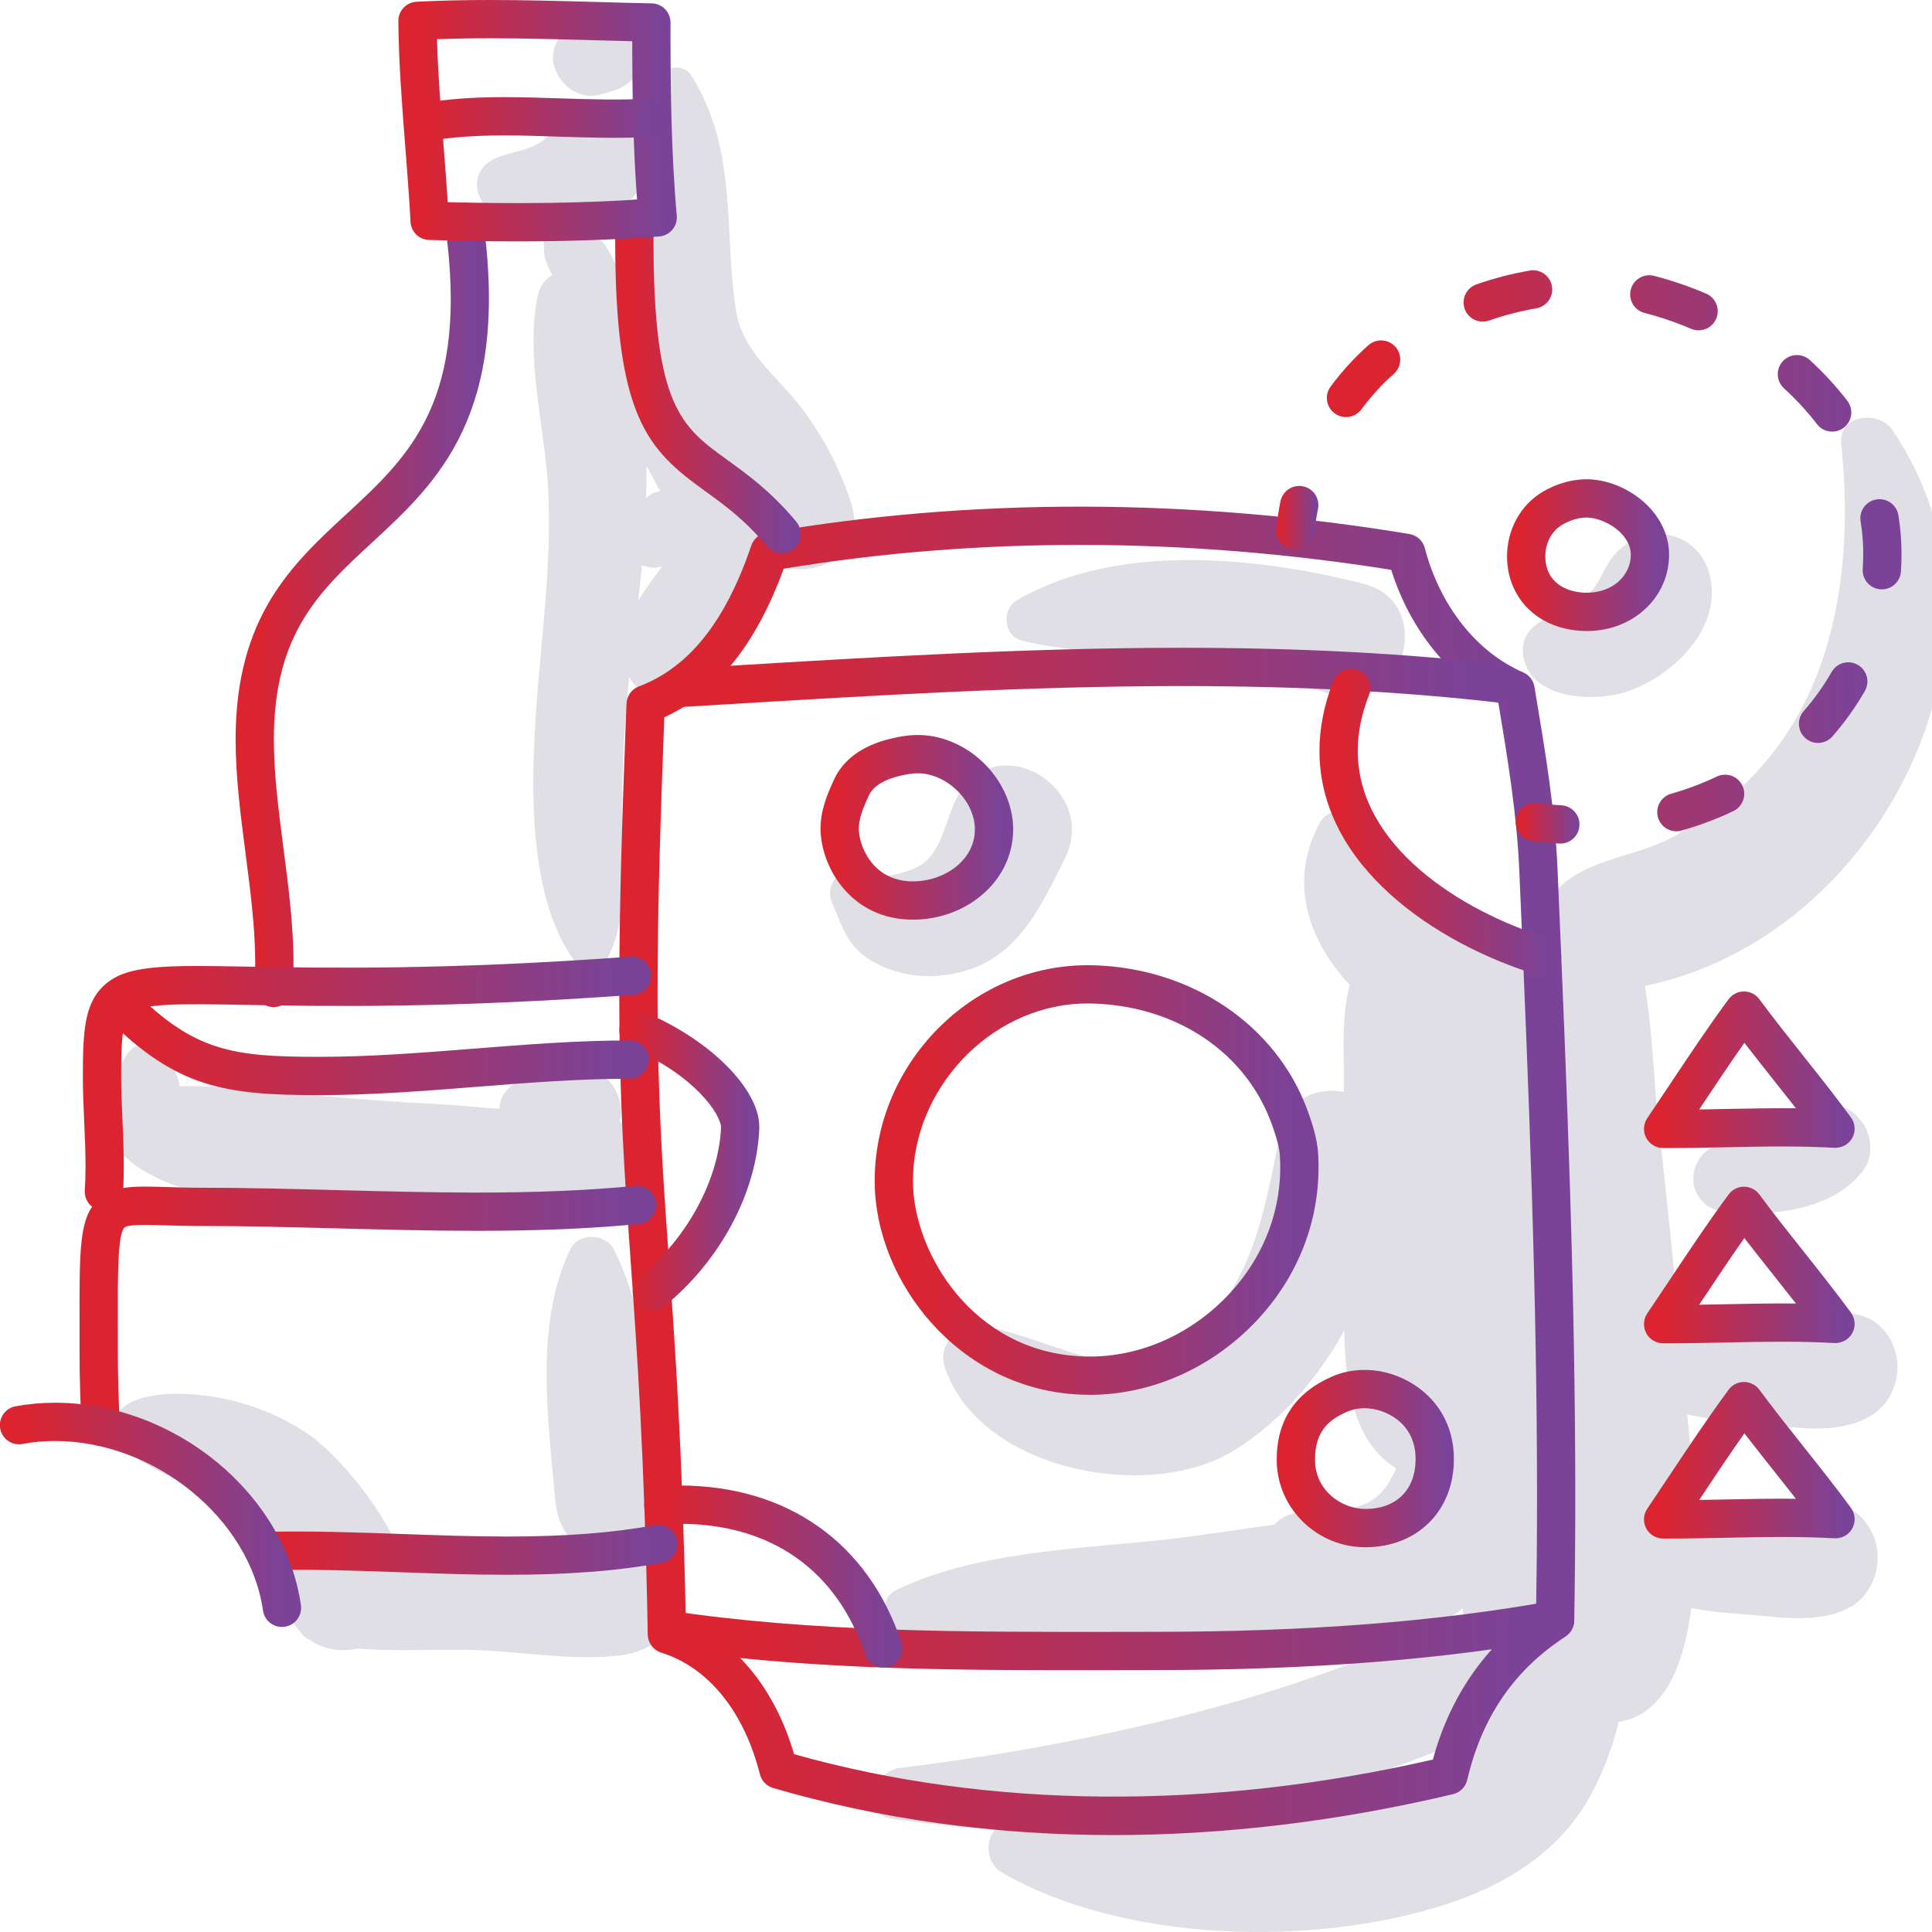 <svg width="55" height="55" viewBox="0 0 55 55" fill="none" xmlns="http://www.w3.org/2000/svg">
<g clip-path="url(#clip0_2682_166997)">
<path d="M19.187 45.153C18.924 43.525 16.282 44.07 15.229 44.126C14.052 44.188 12.734 44.249 11.481 44.49C11.025 43.006 9.54 41.344 8.767 40.821C7.703 40.1 6.431 39.708 5.147 39.677C4.589 39.664 3.08 39.772 3.309 40.706C3.562 41.739 5.315 42.124 6.114 42.687C6.608 43.034 7.074 43.453 7.42 43.953C7.811 44.519 7.85 45.098 8.09 45.715C8.203 46.006 8.358 46.251 8.543 46.446C8.607 46.548 8.7 46.631 8.821 46.685C9.206 46.95 9.679 47.041 10.182 46.93C11.211 47.017 12.264 46.953 13.288 46.967C14.731 46.986 16.259 47.303 17.689 47.12C18.764 46.982 19.364 46.242 19.187 45.153Z" fill="#E0DFE6"/>
<path d="M17.641 31.914C17.668 31.814 17.685 31.71 17.68 31.601C17.655 31.045 17.316 30.603 16.787 30.428C16.195 30.232 15.451 30.489 14.892 30.718C14.537 30.863 14.222 31.152 14.222 31.566C13.648 31.532 13.074 31.462 12.577 31.438C11.27 31.374 9.961 31.272 8.657 31.158C7.479 31.054 6.3 30.885 5.116 30.925C5.069 30.562 4.883 30.315 4.678 29.99C4.425 29.586 3.894 29.615 3.635 29.99C1.718 32.751 4.479 33.834 6.805 34.199C8.481 34.461 10.172 34.681 11.864 34.796C13.428 34.902 15.353 35.185 16.875 34.732C18.253 34.323 18.34 32.76 17.641 31.914Z" fill="#E0DFE6"/>
<path d="M18.81 42.288C18.444 40.097 18.508 37.559 17.467 35.559C17.231 35.107 16.467 35.083 16.239 35.559C15.21 37.699 15.604 40.408 15.805 42.695C15.848 43.19 16.054 43.799 16.562 44.016C16.671 44.062 16.779 44.108 16.887 44.154C17.364 44.357 17.744 44.313 18.147 43.992C18.237 43.92 18.326 43.848 18.416 43.777C18.86 43.422 18.894 42.792 18.81 42.288Z" fill="#E0DFE6"/>
<path d="M24.234 14.336C23.912 13.342 23.459 12.462 22.826 11.625C22.142 10.721 21.132 10.021 20.951 8.836C20.594 6.494 21.012 4.331 19.698 2.173C19.461 1.784 18.869 1.864 18.739 2.298C18.564 2.882 18.485 3.468 18.445 4.059C18.172 3.276 17.174 2.784 16.382 3.262C15.851 3.583 15.668 3.911 15.248 4.128C14.956 4.279 14.552 4.337 14.158 4.482C13.663 4.665 13.424 5.171 13.68 5.657C14.057 6.371 14.752 6.685 15.5 6.705C15.487 6.758 15.479 6.814 15.48 6.872C15.484 7.003 15.483 7.133 15.501 7.263C15.522 7.423 15.585 7.559 15.653 7.705C15.673 7.748 15.702 7.785 15.732 7.819C15.521 7.95 15.359 8.153 15.304 8.431C14.949 10.224 15.504 12.078 15.602 13.893C15.692 15.558 15.524 17.17 15.377 18.826C15.153 21.348 14.794 25.406 16.458 27.493C16.657 27.744 17.099 27.65 17.239 27.392C17.967 26.063 17.697 24.45 17.708 22.975C17.718 21.723 17.788 20.495 17.912 19.261C18.257 19.975 19.439 20.156 19.963 19.549C20.908 18.453 21.748 17.201 21.752 15.848C22.813 16.705 24.756 15.947 24.234 14.336ZM18.788 13.98C18.639 14.006 18.502 14.078 18.393 14.179C18.401 13.875 18.405 13.569 18.401 13.264C18.528 13.495 18.666 13.735 18.788 13.98ZM17.224 6.967C17.145 6.836 17.006 6.795 16.88 6.825C16.873 6.7 16.827 6.58 16.755 6.477C17.501 6.192 18.143 5.659 18.406 4.988C18.399 5.331 18.395 5.676 18.386 6.023C18.36 7.02 18.183 8.109 18.247 9.126C17.937 8.389 17.634 7.65 17.224 6.967ZM18.529 16.559C18.388 16.759 18.269 16.934 18.168 17.101C18.207 16.774 18.242 16.437 18.274 16.094C18.387 16.138 18.551 16.157 18.596 16.159C18.688 16.162 18.772 16.147 18.852 16.125C18.765 16.242 18.659 16.376 18.529 16.559Z" fill="#E0DFE6"/>
<path d="M18.281 1.217C18.11 0.688 17.513 0.248 16.936 0.454C16.806 0.5 16.676 0.547 16.546 0.593C16.014 0.783 15.599 1.341 15.789 1.927C15.965 2.472 16.543 2.864 17.123 2.684C17.254 2.644 17.386 2.603 17.518 2.562C18.063 2.393 18.467 1.791 18.281 1.217Z" fill="#E0DFE6"/>
<path d="M39.342 32.114C39.056 30.688 36.779 30.707 36.479 32.114C36.005 34.332 35.77 36.361 34.013 38.017C32.212 39.714 30.099 38.139 28.061 37.764C27.402 37.643 26.654 38.188 26.899 38.926C27.87 41.853 32.666 42.778 35.086 41.317C37.995 39.56 40.014 35.463 39.342 32.114Z" fill="#E0DFE6"/>
<path d="M41.774 36.902C41.129 36.258 40.161 36.777 40.09 37.599C39.969 38.996 40.306 40.672 39.667 41.969C38.954 43.414 37.877 42.725 36.705 43.124C36.337 43.249 36.091 43.553 36.079 43.947C36.042 45.132 37.288 45.799 38.324 45.945C39.679 46.136 40.975 45.651 41.942 44.688C44.076 42.566 43.824 38.949 41.774 36.902Z" fill="#E0DFE6"/>
<path d="M27.26 22.672C26.93 23.272 26.841 24.171 26.267 24.589C25.914 24.846 24.934 25.095 24.53 24.876C23.953 24.563 23.454 25.173 23.691 25.715C24.014 26.453 24.142 27.008 24.932 27.421C25.622 27.782 26.384 27.867 27.145 27.72C28.921 27.378 29.577 25.909 30.308 24.453C31.32 22.437 28.362 20.665 27.26 22.672Z" fill="#E0DFE6"/>
<path d="M52.221 37.459C52.005 37.522 51.806 37.666 51.608 37.725C51.147 37.86 50.53 37.815 50.049 37.869C49.311 37.951 48.564 38.004 47.838 38.158C47.662 36.176 47.467 34.195 47.235 32.22C47.092 31.006 47.06 29.486 46.827 28.067C53.57 26.68 57.868 18.112 53.873 12.242C53.481 11.666 52.327 11.798 52.415 12.637C52.727 15.605 52.403 18.905 50.535 21.347C49.741 22.386 48.723 23.246 47.567 23.855C46.707 24.308 45.671 24.409 44.857 24.907C44.847 24.912 44.837 24.918 44.827 24.924C44.689 25.011 44.556 25.106 44.434 25.22C43.955 25.667 43.91 26.314 44.104 26.886C44.077 27.107 44.059 27.331 44.05 27.556C43.775 26.924 43.16 26.516 42.413 26.463C40.623 26.337 39.667 24.731 38.709 23.423C38.432 23.046 37.831 22.953 37.573 23.423C36.661 25.09 37.244 26.781 38.424 28.039C38.194 28.893 38.26 29.868 38.255 30.727C38.245 32.244 38.272 33.76 38.301 35.276C38.342 37.426 37.743 41.193 40.259 42.034C40.544 42.13 40.814 42.122 41.056 42.044C41.109 42.471 41.175 42.893 41.234 43.317C41.209 43.311 41.187 43.302 41.161 43.297C38.559 42.852 35.567 43.582 32.947 43.853C30.523 44.104 27.733 44.194 25.516 45.262C24.961 45.529 25.153 46.353 25.68 46.513C28.064 47.235 30.863 46.854 33.32 46.724C35.808 46.592 38.796 46.875 41.161 46.074C41.34 46.013 41.497 45.913 41.633 45.79C41.667 45.973 41.697 46.158 41.73 46.342C40.972 46.222 40.333 46.609 39.517 46.941C38.115 47.511 36.679 48.011 35.225 48.427C32.101 49.321 28.826 49.935 25.602 50.332C24.867 50.423 24.501 51.654 25.405 51.781C26.393 51.92 27.369 52.017 28.342 52.068C28.027 52.404 28.086 53.054 28.511 53.3C31.983 55.316 37.424 55.434 41.194 54.203C42.779 53.685 44.252 52.805 45.14 51.353C45.532 50.711 45.874 49.881 46.081 49.019C47.372 48.81 47.936 47.435 48.147 45.778C48.669 45.884 49.209 45.922 49.743 45.964C50.695 46.038 51.778 46.23 52.649 45.763C53.366 45.379 53.641 44.424 53.324 43.703C52.97 42.897 52.215 42.616 51.377 42.748C50.397 42.901 49.269 42.965 48.246 43.225C48.214 42.088 48.107 41.017 48.032 40.265C49.074 40.494 50.184 40.563 51.218 40.648C52.334 40.74 53.732 40.549 53.988 39.225C54.188 38.188 53.339 37.136 52.221 37.459ZM38.937 51.031C37.916 51.233 36.884 51.334 35.847 51.394C36.477 51.253 37.103 51.097 37.724 50.925C38.397 50.738 39.062 50.531 39.721 50.299C40.159 50.143 40.594 49.978 41.026 49.806C41.352 49.711 41.55 49.642 41.632 49.594C41.735 49.599 41.834 49.592 41.928 49.578C41.221 50.491 40.053 50.81 38.937 51.031Z" fill="#E0DFE6"/>
<path d="M53.073 32.04C53.021 31.954 52.948 31.867 52.882 31.792C52.586 31.456 52.103 31.388 51.691 31.477C51.125 31.598 50.75 31.983 50.254 32.243C49.834 32.462 49.365 32.56 48.899 32.625C48.433 32.69 48.149 33.26 48.212 33.678C48.287 34.177 48.666 34.464 49.154 34.51C50.496 34.636 52.24 34.439 53.073 33.275C53.318 32.933 53.283 32.386 53.073 32.04Z" fill="#E0DFE6"/>
<path d="M48.726 16.696C48.603 15.11 46.773 14.687 45.861 15.919C45.734 16.091 45.653 16.285 45.548 16.471C45.528 16.507 45.377 16.731 45.39 16.733C45.299 16.834 45.194 16.932 45.095 17.019C44.947 17.146 45.038 17.09 44.818 17.209C44.229 17.529 43.182 17.769 43.373 18.72C43.62 19.953 45.455 19.994 46.369 19.67C47.559 19.249 48.833 18.068 48.726 16.696Z" fill="#E0DFE6"/>
<path d="M38.837 16.625C35.802 15.847 31.771 15.431 28.953 17.088C28.497 17.356 28.569 18.111 29.104 18.241C30.536 18.588 32.038 18.558 33.496 18.757C35.028 18.965 36.488 19.334 37.967 19.779C39.986 20.385 40.878 17.148 38.837 16.625Z" fill="#E0DFE6"/>
<path d="M31.695 52.241C28.306 52.241 25.047 51.79 22.008 50.9C21.822 50.846 21.68 50.697 21.633 50.51C21.183 48.724 20.16 47.462 18.825 47.047C18.6 46.977 18.446 46.772 18.441 46.537C18.346 41.414 18.134 38.444 17.948 35.823C17.777 33.412 17.629 31.331 17.629 28.236C17.629 25.559 17.729 22.86 17.826 20.25L17.835 20.031C17.843 19.811 17.982 19.618 18.187 19.541C19.608 19.007 20.654 17.695 21.387 15.532C21.451 15.342 21.613 15.203 21.81 15.169C27.646 14.163 33.912 14.175 40.123 15.202C40.336 15.238 40.508 15.395 40.562 15.603C40.989 17.244 42.036 18.567 43.362 19.142C43.532 19.215 43.652 19.37 43.683 19.552L43.712 19.729C43.984 21.352 44.266 23.03 44.339 24.732C44.616 31.095 44.845 36.832 44.845 42.611C44.845 43.816 44.835 45.003 44.815 46.142C44.811 46.323 44.719 46.49 44.567 46.589C43.104 47.542 42.188 48.877 41.769 50.671C41.722 50.872 41.565 51.029 41.364 51.076C38.111 51.849 34.858 52.241 31.695 52.241ZM22.606 49.938C28.137 51.497 34.458 51.546 40.791 50.091C41.282 48.296 42.269 46.868 43.73 45.84C43.747 44.794 43.756 43.71 43.756 42.611C43.756 36.854 43.527 31.129 43.251 24.779C43.182 23.18 42.916 21.571 42.656 20.013C41.25 19.301 40.137 17.918 39.606 16.222C33.736 15.287 27.832 15.276 22.31 16.19C21.527 18.341 20.411 19.73 18.911 20.419C18.816 22.979 18.719 25.623 18.719 28.236C18.719 31.292 18.865 33.356 19.035 35.746C19.218 38.315 19.424 41.219 19.524 46.142C20.965 46.739 22.067 48.093 22.606 49.938Z" fill="url(#paint0_linear_2682_166997)"/>
<path d="M19.347 20.13C19.061 20.13 18.821 19.907 18.804 19.617C18.786 19.317 19.015 19.059 19.315 19.041L20.568 18.966C24.848 18.708 29.274 18.441 33.638 18.441C37.014 18.441 40.026 18.6 42.846 18.926C43.145 18.961 43.359 19.231 43.325 19.529C43.29 19.828 43.02 20.043 42.721 20.009C39.943 19.687 36.972 19.531 33.638 19.531C29.307 19.531 24.897 19.797 20.633 20.053L19.38 20.129C19.369 20.129 19.358 20.13 19.347 20.13Z" fill="url(#paint1_linear_2682_166997)"/>
<path d="M30.323 47.547C26.545 47.547 22.674 47.495 18.902 46.931C18.604 46.887 18.399 46.609 18.444 46.312C18.488 46.014 18.765 45.808 19.063 45.853C23.173 46.468 27.445 46.459 31.574 46.456L32.858 46.454C37.201 46.454 40.902 46.168 44.173 45.577C44.468 45.527 44.752 45.721 44.806 46.017C44.859 46.313 44.662 46.597 44.366 46.65C41.031 47.252 37.266 47.544 32.858 47.544L31.576 47.546C31.16 47.546 30.741 47.547 30.323 47.547Z" fill="url(#paint2_linear_2682_166997)"/>
<path d="M31.018 39.708C30.946 39.708 30.874 39.706 30.802 39.704C27.292 39.578 24.916 36.474 24.901 33.653C24.882 30.393 27.486 27.625 30.706 27.483C30.857 27.476 31.009 27.475 31.162 27.48C33.944 27.572 36.319 29.182 37.212 31.581C37.332 31.907 37.496 32.389 37.523 32.82C37.639 34.621 36.99 36.347 35.696 37.678C34.434 38.975 32.741 39.708 31.018 39.708ZM30.966 28.567C30.896 28.567 30.826 28.568 30.755 28.571C28.157 28.686 25.975 31.01 25.99 33.647C26.001 35.657 27.693 38.502 30.84 38.615C32.328 38.671 33.814 38.05 34.913 36.919C35.99 35.811 36.531 34.38 36.435 32.89C36.415 32.568 36.245 32.111 36.19 31.961C35.441 29.947 33.5 28.648 31.125 28.569C31.072 28.567 31.019 28.567 30.966 28.567Z" fill="url(#paint3_linear_2682_166997)"/>
<path d="M43.9 27.768C43.846 27.768 43.792 27.761 43.738 27.744C40.889 26.863 37.562 24.666 37.562 21.374C37.562 20.723 37.696 20.054 37.958 19.386C38.068 19.105 38.384 18.968 38.665 19.077C38.945 19.187 39.083 19.504 38.973 19.784C38.76 20.325 38.652 20.86 38.652 21.374C38.652 24.072 41.565 25.931 44.06 26.703C44.348 26.792 44.509 27.097 44.42 27.384C44.348 27.618 44.132 27.768 43.9 27.768Z" fill="url(#paint4_linear_2682_166997)"/>
<path d="M18.558 37.317C18.399 37.317 18.242 37.248 18.134 37.115C17.944 36.881 17.98 36.538 18.214 36.348C19.553 35.264 20.461 33.596 20.526 32.097C20.526 31.739 19.789 30.609 17.963 29.834C17.686 29.716 17.557 29.397 17.674 29.12C17.792 28.843 18.113 28.714 18.389 28.831C20.229 29.612 21.616 31.009 21.616 32.08L21.615 32.142C21.535 33.969 20.495 35.904 18.9 37.196C18.799 37.277 18.678 37.317 18.558 37.317Z" fill="url(#paint5_linear_2682_166997)"/>
<path d="M38.869 44.047C37.495 44.047 36.364 42.947 36.346 41.594C36.331 40.46 36.86 39.651 37.919 39.188C38.193 39.069 38.487 39.005 38.794 39C39.472 38.979 40.18 39.266 40.666 39.747C41.144 40.218 41.394 40.846 41.389 41.56C41.378 43.023 40.342 44.046 38.869 44.047ZM38.84 40.089C38.831 40.089 38.823 40.089 38.815 40.089C38.652 40.092 38.497 40.125 38.355 40.187C37.871 40.398 37.424 40.713 37.436 41.579C37.447 42.43 38.188 42.957 38.869 42.957C39.745 42.956 40.293 42.418 40.299 41.552C40.302 41.133 40.168 40.786 39.901 40.522C39.629 40.254 39.224 40.089 38.84 40.089Z" fill="url(#paint6_linear_2682_166997)"/>
<path d="M25.144 47.472C24.915 47.472 24.703 47.328 24.627 47.1C23.827 44.7 21.95 43.379 19.34 43.379C19.201 43.379 19.062 43.384 18.925 43.394C18.622 43.422 18.363 43.193 18.34 42.893C18.316 42.593 18.541 42.331 18.841 42.308C19.006 42.295 19.173 42.289 19.34 42.289C22.411 42.289 24.715 43.917 25.661 46.755C25.756 47.04 25.602 47.349 25.316 47.444C25.259 47.463 25.201 47.472 25.144 47.472Z" fill="url(#paint7_linear_2682_166997)"/>
<path d="M25.995 26.181C25.94 26.181 25.885 26.179 25.831 26.177C24.157 26.088 23.378 24.635 23.36 23.631C23.35 23.093 23.536 22.643 23.743 22.192C24.003 21.628 24.545 21.23 25.311 21.04C25.651 20.955 25.918 20.918 26.188 20.925C26.872 20.939 27.561 21.256 28.077 21.794C28.579 22.318 28.858 23 28.842 23.664C28.828 24.318 28.545 24.933 28.047 25.395C27.503 25.899 26.763 26.181 25.995 26.181ZM24.733 22.648C24.575 22.992 24.444 23.303 24.449 23.611C24.457 24.069 24.82 25.032 25.887 25.088C26.409 25.115 26.943 24.932 27.305 24.597C27.503 24.412 27.742 24.097 27.752 23.639C27.761 23.262 27.593 22.864 27.29 22.548C26.977 22.222 26.557 22.023 26.166 22.015C26 22.009 25.817 22.037 25.573 22.098C25.271 22.173 24.88 22.329 24.733 22.648Z" fill="url(#paint8_linear_2682_166997)"/>
<path d="M7.791 28.669C7.779 28.669 7.767 28.669 7.755 28.668C7.455 28.649 7.227 28.39 7.246 28.089C7.26 27.875 7.266 27.658 7.266 27.441C7.266 26.418 7.126 25.337 6.99 24.292C6.851 23.224 6.707 22.12 6.707 21.049C6.707 17.549 8.313 16.066 9.865 14.632C11.67 12.965 13.375 11.391 12.67 6.387C12.628 6.089 12.835 5.814 13.133 5.772C13.432 5.731 13.707 5.937 13.749 6.235C14.534 11.804 12.447 13.732 10.605 15.433C9.098 16.824 7.797 18.026 7.797 21.049C7.797 22.05 7.93 23.071 8.07 24.151C8.211 25.231 8.356 26.347 8.356 27.441C8.356 27.681 8.349 27.921 8.334 28.159C8.316 28.448 8.076 28.669 7.791 28.669Z" fill="url(#paint9_linear_2682_166997)"/>
<path d="M22.25 15.747C22.094 15.747 21.939 15.68 21.831 15.55C21.203 14.796 20.626 14.38 20.069 13.978C18.437 12.8 17.514 11.888 17.514 6.857L17.516 6.232C17.517 5.932 17.761 5.689 18.061 5.689C18.364 5.69 18.607 5.935 18.605 6.236L18.604 6.857C18.604 11.576 19.395 12.147 20.707 13.094C21.29 13.515 21.952 13.992 22.669 14.853C22.861 15.084 22.83 15.428 22.599 15.62C22.497 15.705 22.373 15.747 22.25 15.747Z" fill="url(#paint10_linear_2682_166997)"/>
<path d="M14.709 6.872C13.926 6.872 13.11 6.858 12.214 6.831C11.931 6.823 11.702 6.598 11.687 6.315C11.649 5.605 11.592 4.882 11.538 4.183C11.446 3.016 11.351 1.81 11.34 0.6C11.337 0.308 11.565 0.066 11.856 0.05C12.495 0.017 13.178 0 13.943 0C14.942 0 15.958 0.028 16.94 0.055C17.479 0.07 18.018 0.086 18.554 0.096C18.85 0.102 19.088 0.344 19.088 0.641L19.088 0.822C19.088 2.434 19.102 4.307 19.267 6.14C19.28 6.285 19.234 6.43 19.14 6.541C19.045 6.652 18.91 6.721 18.764 6.732C17.483 6.826 16.157 6.872 14.709 6.872ZM12.746 5.756C14.787 5.807 16.494 5.783 18.136 5.682C18.019 4.121 18 2.562 17.998 1.174C17.636 1.165 17.273 1.155 16.91 1.145C15.935 1.118 14.927 1.09 13.944 1.09C13.404 1.09 12.908 1.099 12.44 1.116C12.469 2.116 12.548 3.121 12.624 4.098C12.667 4.641 12.71 5.198 12.746 5.756Z" fill="url(#paint11_linear_2682_166997)"/>
<path d="M12.138 4.021C11.879 4.021 11.649 3.835 11.602 3.57C11.55 3.274 11.748 2.991 12.044 2.939C12.718 2.82 13.454 2.765 14.361 2.765C14.889 2.765 15.422 2.783 15.937 2.8C16.783 2.83 17.689 2.851 18.39 2.811C18.689 2.792 18.948 3.022 18.966 3.322C18.983 3.623 18.754 3.881 18.454 3.899C17.712 3.943 16.769 3.92 15.9 3.89C15.394 3.873 14.871 3.855 14.362 3.855C13.519 3.855 12.843 3.905 12.234 4.012C12.201 4.018 12.169 4.021 12.138 4.021Z" fill="url(#paint12_linear_2682_166997)"/>
<path d="M2.87 41.163C2.584 41.163 2.343 40.939 2.327 40.65C2.286 39.947 2.265 39.214 2.265 38.469L2.265 37.743C2.26 35.51 2.258 34.674 2.783 34.165C3.214 33.745 3.811 33.765 4.714 33.792C4.995 33.801 5.318 33.812 5.689 33.812C7.013 33.812 8.352 33.847 9.646 33.881C10.931 33.914 12.26 33.95 13.565 33.95C15.291 33.95 16.727 33.889 18.083 33.76C18.383 33.73 18.649 33.951 18.677 34.251C18.706 34.55 18.486 34.817 18.187 34.845C16.796 34.978 15.327 35.039 13.565 35.039C12.245 35.039 10.909 35.004 9.617 34.97C8.33 34.936 6.999 34.901 5.689 34.901C5.305 34.901 4.97 34.891 4.68 34.882C4.17 34.866 3.642 34.849 3.542 34.947C3.349 35.134 3.351 36.284 3.354 37.741L3.355 38.469C3.355 39.193 3.375 39.906 3.415 40.586C3.432 40.887 3.202 41.144 2.902 41.162C2.891 41.163 2.881 41.163 2.87 41.163Z" fill="url(#paint13_linear_2682_166997)"/>
<path d="M14.445 44.831C13.431 44.831 12.404 44.795 11.411 44.759C10.132 44.714 8.813 44.666 7.537 44.7C7.243 44.696 6.987 44.469 6.979 44.169C6.971 43.868 7.209 43.617 7.509 43.61C8.815 43.577 10.155 43.624 11.45 43.67C12.434 43.705 13.451 43.742 14.444 43.742C16.096 43.742 17.43 43.639 18.64 43.419C18.936 43.365 19.22 43.562 19.273 43.858C19.327 44.154 19.131 44.437 18.835 44.491C17.559 44.724 16.164 44.831 14.445 44.831Z" fill="url(#paint14_linear_2682_166997)"/>
<path d="M2.959 34.469C2.947 34.469 2.936 34.469 2.924 34.468C2.624 34.449 2.395 34.191 2.414 33.89C2.429 33.655 2.435 33.422 2.435 33.191C2.435 32.772 2.416 32.346 2.397 31.934C2.379 31.515 2.359 31.082 2.359 30.65C2.359 29.4 2.398 28.604 2.928 28.084C3.567 27.456 4.659 27.476 7.054 27.518C9.3 27.558 12.696 27.619 17.951 27.234C18.252 27.213 18.513 27.438 18.535 27.738C18.557 28.038 18.331 28.299 18.031 28.321C12.726 28.71 9.3 28.648 7.034 28.608C5.145 28.573 4.005 28.554 3.691 28.861C3.467 29.081 3.449 29.771 3.449 30.65C3.449 31.058 3.467 31.46 3.486 31.885C3.505 32.309 3.524 32.748 3.524 33.191C3.524 33.445 3.518 33.701 3.502 33.958C3.484 34.247 3.244 34.469 2.959 34.469Z" fill="url(#paint15_linear_2682_166997)"/>
<path d="M9.083 31.176C6.41 31.176 5.032 30.97 3.056 28.993C2.843 28.78 2.843 28.435 3.056 28.223C3.269 28.01 3.614 28.01 3.827 28.223C5.53 29.925 6.621 30.086 9.083 30.086C10.535 30.086 12.032 29.968 13.48 29.854C14.938 29.738 16.446 29.619 17.921 29.619C18.222 29.619 18.465 29.863 18.465 30.164C18.465 30.465 18.222 30.709 17.921 30.709C16.489 30.709 15.003 30.826 13.566 30.94C12.097 31.056 10.578 31.176 9.083 31.176Z" fill="url(#paint16_linear_2682_166997)"/>
<path d="M8.026 46.316C7.759 46.316 7.526 46.12 7.487 45.848C7.113 43.232 4.402 41.022 1.565 41.022C1.251 41.022 0.94 41.05 0.64 41.106C0.345 41.163 0.06 40.965 0.005 40.669C-0.049 40.373 0.146 40.089 0.442 40.034C0.807 39.967 1.185 39.933 1.565 39.933C4.972 39.933 8.113 42.517 8.566 45.694C8.609 45.992 8.402 46.268 8.104 46.311C8.078 46.314 8.052 46.316 8.026 46.316Z" fill="url(#paint17_linear_2682_166997)"/>
<path d="M45.171 17.964C45.143 17.964 45.116 17.964 45.088 17.962C43.821 17.925 42.923 17.067 42.903 15.875C42.89 15.091 43.282 14.371 43.927 13.995C44.298 13.779 44.702 13.658 45.097 13.645C45.715 13.623 46.39 13.898 46.871 14.36C47.284 14.757 47.513 15.262 47.515 15.783C47.518 16.355 47.291 16.893 46.875 17.299C46.434 17.729 45.832 17.964 45.171 17.964ZM44.476 14.937C44.171 15.115 43.986 15.467 43.992 15.856C44.005 16.582 44.583 16.857 45.12 16.873C45.516 16.884 45.868 16.759 46.114 16.519C46.316 16.322 46.427 16.062 46.425 15.789C46.424 15.502 46.256 15.281 46.115 15.146C45.848 14.889 45.45 14.725 45.133 14.734C44.919 14.742 44.691 14.812 44.476 14.937Z" fill="url(#paint18_linear_2682_166997)"/>
<path d="M44.42 24.015C44.409 24.015 44.399 24.015 44.388 24.014C44.133 23.999 43.877 23.976 43.627 23.945C43.329 23.907 43.117 23.635 43.155 23.336C43.192 23.038 43.465 22.827 43.763 22.863C43.989 22.892 44.219 22.913 44.45 22.925C44.75 22.943 44.98 23.2 44.963 23.501C44.947 23.791 44.706 24.015 44.42 24.015Z" fill="url(#paint19_linear_2682_166997)"/>
<path d="M47.723 23.665C47.485 23.665 47.267 23.509 47.199 23.27C47.117 22.98 47.285 22.679 47.574 22.596C48.024 22.468 48.462 22.303 48.876 22.107C49.148 21.978 49.473 22.093 49.602 22.365C49.731 22.637 49.615 22.962 49.343 23.091C48.875 23.314 48.38 23.5 47.872 23.644C47.822 23.658 47.772 23.665 47.723 23.665ZM51.756 21.15C51.629 21.15 51.502 21.106 51.399 21.016C51.172 20.818 51.148 20.474 51.345 20.247C51.648 19.9 51.917 19.523 52.144 19.128C52.293 18.867 52.627 18.776 52.887 18.927C53.148 19.076 53.239 19.41 53.089 19.671C52.827 20.127 52.517 20.562 52.167 20.963C52.06 21.086 51.908 21.15 51.756 21.15ZM53.572 16.778C53.56 16.778 53.548 16.778 53.536 16.777C53.236 16.757 53.008 16.498 53.028 16.198C53.037 16.053 53.042 15.908 53.042 15.762C53.042 15.76 53.042 15.724 53.042 15.723C53.04 15.429 53.015 15.134 52.968 14.844C52.918 14.547 53.12 14.267 53.416 14.218C53.712 14.168 53.993 14.369 54.043 14.666C54.1 15.013 54.13 15.367 54.132 15.718L54.132 15.761C54.132 15.931 54.127 16.1 54.116 16.268C54.097 16.556 53.857 16.778 53.572 16.778ZM52.158 12.287C51.994 12.287 51.833 12.214 51.725 12.074C51.451 11.717 51.135 11.374 50.786 11.054C50.564 10.851 50.549 10.506 50.752 10.284C50.956 10.063 51.3 10.047 51.522 10.25C51.918 10.613 52.277 11.003 52.59 11.41C52.773 11.649 52.728 11.991 52.489 12.174C52.39 12.25 52.273 12.287 52.158 12.287ZM38.318 11.873C38.205 11.873 38.092 11.838 37.995 11.767C37.753 11.588 37.701 11.246 37.88 11.005C38.198 10.574 38.56 10.178 38.956 9.827C39.182 9.628 39.526 9.649 39.725 9.875C39.925 10.1 39.904 10.444 39.678 10.644C39.34 10.943 39.029 11.282 38.757 11.652C38.65 11.796 38.485 11.873 38.318 11.873ZM48.355 9.404C48.284 9.404 48.211 9.39 48.141 9.36C47.706 9.174 47.261 9.023 46.818 8.909C46.526 8.835 46.35 8.538 46.425 8.246C46.499 7.954 46.796 7.778 47.087 7.853C47.585 7.981 48.084 8.151 48.57 8.359C48.846 8.477 48.975 8.797 48.857 9.074C48.768 9.281 48.567 9.404 48.355 9.404ZM42.21 9.156C41.984 9.156 41.773 9.015 41.695 8.79C41.596 8.505 41.747 8.195 42.031 8.096C42.533 7.922 43.045 7.789 43.552 7.702C43.847 7.651 44.13 7.851 44.181 8.147C44.232 8.444 44.033 8.726 43.736 8.777C43.288 8.854 42.835 8.971 42.389 9.126C42.329 9.146 42.269 9.156 42.21 9.156Z" fill="url(#paint20_linear_2682_166997)"/>
<path d="M36.878 15.642C36.858 15.642 36.839 15.641 36.819 15.639C36.52 15.607 36.303 15.338 36.335 15.039C36.363 14.782 36.402 14.524 36.452 14.272C36.511 13.978 36.798 13.785 37.093 13.844C37.388 13.903 37.58 14.19 37.521 14.485C37.477 14.705 37.443 14.931 37.419 15.155C37.388 15.435 37.152 15.642 36.878 15.642Z" fill="url(#paint21_linear_2682_166997)"/>
<path d="M47.494 32.682L47.346 32.682C47.144 32.682 46.959 32.571 46.864 32.393C46.77 32.215 46.781 31.999 46.895 31.832C47.108 31.515 47.321 31.197 47.533 30.878C48.07 30.072 48.625 29.238 49.209 28.446C49.312 28.307 49.474 28.225 49.647 28.225C49.82 28.225 49.983 28.307 50.086 28.446C50.491 28.994 50.93 29.546 51.354 30.08C51.8 30.642 52.261 31.223 52.692 31.809C52.818 31.979 52.833 32.206 52.733 32.391C52.632 32.577 52.433 32.684 52.222 32.676C51.775 32.65 51.289 32.638 50.736 32.638C50.2 32.638 49.663 32.649 49.126 32.66C48.582 32.671 48.038 32.682 47.494 32.682ZM49.659 29.687C49.242 30.278 48.836 30.888 48.44 31.482C48.417 31.517 48.395 31.551 48.372 31.585C48.616 31.581 48.86 31.576 49.104 31.57C49.782 31.557 50.483 31.544 51.126 31.55C50.917 31.284 50.707 31.018 50.5 30.757C50.222 30.407 49.938 30.049 49.659 29.687Z" fill="url(#paint22_linear_2682_166997)"/>
<path d="M47.494 38.241L47.342 38.24C47.141 38.239 46.957 38.127 46.863 37.949C46.77 37.771 46.782 37.556 46.894 37.39C47.108 37.074 47.321 36.755 47.533 36.437C48.07 35.63 48.625 34.796 49.209 34.005C49.312 33.865 49.474 33.783 49.647 33.783C49.82 33.783 49.983 33.865 50.086 34.004C50.491 34.552 50.93 35.104 51.354 35.638C51.8 36.2 52.261 36.781 52.692 37.367C52.817 37.537 52.833 37.764 52.732 37.949C52.632 38.135 52.433 38.241 52.222 38.234C51.775 38.208 51.288 38.196 50.736 38.196C50.2 38.196 49.663 38.207 49.126 38.218C48.582 38.229 48.038 38.241 47.494 38.241ZM49.658 35.245C49.242 35.836 48.836 36.446 48.44 37.041C48.417 37.075 48.395 37.109 48.372 37.143C48.616 37.139 48.86 37.134 49.104 37.129C49.781 37.115 50.483 37.101 51.126 37.108C50.917 36.842 50.707 36.577 50.5 36.315C50.222 35.965 49.938 35.607 49.658 35.245Z" fill="url(#paint23_linear_2682_166997)"/>
<path d="M47.494 43.799L47.346 43.799C47.144 43.799 46.959 43.688 46.864 43.51C46.77 43.331 46.781 43.116 46.895 42.949C47.108 42.632 47.321 42.314 47.533 41.995C48.07 41.189 48.625 40.355 49.209 39.563C49.312 39.424 49.474 39.342 49.647 39.342C49.82 39.342 49.983 39.424 50.086 39.562C50.491 40.111 50.93 40.663 51.354 41.196C51.8 41.758 52.261 42.339 52.692 42.925C52.818 43.095 52.833 43.322 52.733 43.508C52.632 43.694 52.433 43.803 52.222 43.792C51.775 43.767 51.289 43.755 50.736 43.755C50.2 43.755 49.663 43.766 49.126 43.777C48.582 43.788 48.038 43.799 47.494 43.799ZM49.659 40.804C49.242 41.395 48.836 42.005 48.44 42.599C48.417 42.633 48.395 42.667 48.372 42.701C48.616 42.697 48.86 42.693 49.104 42.687C49.782 42.673 50.483 42.659 51.126 42.667C50.917 42.4 50.707 42.135 50.5 41.874C50.222 41.524 49.938 41.166 49.659 40.804Z" fill="url(#paint24_linear_2682_166997)"/>
</g>
<defs>
<linearGradient id="paint0_linear_2682_166997" x1="19.897" y1="14.423" x2="43.031" y2="14.423" gradientUnits="userSpaceOnUse">
<stop stop-color="#DC2430"/>
<stop offset="1" stop-color="#7B4397"/>
</linearGradient>
<linearGradient id="paint1_linear_2682_166997" x1="20.847" y1="18.441" x2="41.694" y2="18.441" gradientUnits="userSpaceOnUse">
<stop stop-color="#DC2430"/>
<stop offset="1" stop-color="#7B4397"/>
</linearGradient>
<linearGradient id="paint2_linear_2682_166997" x1="20.636" y1="45.569" x2="43.056" y2="45.569" gradientUnits="userSpaceOnUse">
<stop stop-color="#DC2430"/>
<stop offset="1" stop-color="#7B4397"/>
</linearGradient>
<linearGradient id="paint3_linear_2682_166997" x1="25.953" y1="27.477" x2="36.694" y2="27.477" gradientUnits="userSpaceOnUse">
<stop stop-color="#DC2430"/>
<stop offset="1" stop-color="#7B4397"/>
</linearGradient>
<linearGradient id="paint4_linear_2682_166997" x1="38.136" y1="19.04" x2="43.986" y2="19.04" gradientUnits="userSpaceOnUse">
<stop stop-color="#DC2430"/>
<stop offset="1" stop-color="#7B4397"/>
</linearGradient>
<linearGradient id="paint5_linear_2682_166997" x1="17.963" y1="28.788" x2="21.35" y2="28.788" gradientUnits="userSpaceOnUse">
<stop stop-color="#DC2430"/>
<stop offset="1" stop-color="#7B4397"/>
</linearGradient>
<linearGradient id="paint6_linear_2682_166997" x1="36.766" y1="38.998" x2="41.053" y2="38.998" gradientUnits="userSpaceOnUse">
<stop stop-color="#DC2430"/>
<stop offset="1" stop-color="#7B4397"/>
</linearGradient>
<linearGradient id="paint7_linear_2682_166997" x1="18.951" y1="42.289" x2="25.199" y2="42.289" gradientUnits="userSpaceOnUse">
<stop stop-color="#DC2430"/>
<stop offset="1" stop-color="#7B4397"/>
</linearGradient>
<linearGradient id="paint8_linear_2682_166997" x1="23.816" y1="20.924" x2="28.477" y2="20.924" gradientUnits="userSpaceOnUse">
<stop stop-color="#DC2430"/>
<stop offset="1" stop-color="#7B4397"/>
</linearGradient>
<linearGradient id="paint9_linear_2682_166997" x1="7.308" y1="5.767" x2="13.438" y2="5.767" gradientUnits="userSpaceOnUse">
<stop stop-color="#DC2430"/>
<stop offset="1" stop-color="#7B4397"/>
</linearGradient>
<linearGradient id="paint10_linear_2682_166997" x1="17.954" y1="5.689" x2="22.443" y2="5.689" gradientUnits="userSpaceOnUse">
<stop stop-color="#DC2430"/>
<stop offset="1" stop-color="#7B4397"/>
</linearGradient>
<linearGradient id="paint11_linear_2682_166997" x1="12.001" y1="0" x2="18.741" y2="0" gradientUnits="userSpaceOnUse">
<stop stop-color="#DC2430"/>
<stop offset="1" stop-color="#7B4397"/>
</linearGradient>
<linearGradient id="paint12_linear_2682_166997" x1="12.208" y1="2.765" x2="18.475" y2="2.765" gradientUnits="userSpaceOnUse">
<stop stop-color="#DC2430"/>
<stop offset="1" stop-color="#7B4397"/>
</linearGradient>
<linearGradient id="paint13_linear_2682_166997" x1="3.632" y1="33.757" x2="17.585" y2="33.757" gradientUnits="userSpaceOnUse">
<stop stop-color="#DC2430"/>
<stop offset="1" stop-color="#7B4397"/>
</linearGradient>
<linearGradient id="paint14_linear_2682_166997" x1="8.004" y1="43.41" x2="18.462" y2="43.41" gradientUnits="userSpaceOnUse">
<stop stop-color="#DC2430"/>
<stop offset="1" stop-color="#7B4397"/>
</linearGradient>
<linearGradient id="paint15_linear_2682_166997" x1="3.707" y1="27.233" x2="17.458" y2="27.233" gradientUnits="userSpaceOnUse">
<stop stop-color="#DC2430"/>
<stop offset="1" stop-color="#7B4397"/>
</linearGradient>
<linearGradient id="paint16_linear_2682_166997" x1="4.194" y1="28.063" x2="17.427" y2="28.063" gradientUnits="userSpaceOnUse">
<stop stop-color="#DC2430"/>
<stop offset="1" stop-color="#7B4397"/>
</linearGradient>
<linearGradient id="paint17_linear_2682_166997" x1="0.711" y1="39.933" x2="8" y2="39.933" gradientUnits="userSpaceOnUse">
<stop stop-color="#DC2430"/>
<stop offset="1" stop-color="#7B4397"/>
</linearGradient>
<linearGradient id="paint18_linear_2682_166997" x1="43.287" y1="13.644" x2="47.208" y2="13.644" gradientUnits="userSpaceOnUse">
<stop stop-color="#DC2430"/>
<stop offset="1" stop-color="#7B4397"/>
</linearGradient>
<linearGradient id="paint19_linear_2682_166997" x1="43.301" y1="22.859" x2="44.843" y2="22.859" gradientUnits="userSpaceOnUse">
<stop stop-color="#DC2430"/>
<stop offset="1" stop-color="#7B4397"/>
</linearGradient>
<linearGradient id="paint20_linear_2682_166997" x1="39.137" y1="7.694" x2="53.041" y2="7.694" gradientUnits="userSpaceOnUse">
<stop stop-color="#DC2430"/>
<stop offset="1" stop-color="#7B4397"/>
</linearGradient>
<linearGradient id="paint21_linear_2682_166997" x1="36.432" y1="13.834" x2="37.452" y2="13.834" gradientUnits="userSpaceOnUse">
<stop stop-color="#DC2430"/>
<stop offset="1" stop-color="#7B4397"/>
</linearGradient>
<linearGradient id="paint22_linear_2682_166997" x1="47.301" y1="28.225" x2="52.399" y2="28.225" gradientUnits="userSpaceOnUse">
<stop stop-color="#DC2430"/>
<stop offset="1" stop-color="#7B4397"/>
</linearGradient>
<linearGradient id="paint23_linear_2682_166997" x1="47.301" y1="33.783" x2="52.398" y2="33.783" gradientUnits="userSpaceOnUse">
<stop stop-color="#DC2430"/>
<stop offset="1" stop-color="#7B4397"/>
</linearGradient>
<linearGradient id="paint24_linear_2682_166997" x1="47.301" y1="39.342" x2="52.399" y2="39.342" gradientUnits="userSpaceOnUse">
<stop stop-color="#DC2430"/>
<stop offset="1" stop-color="#7B4397"/>
</linearGradient>
<clipPath id="clip0_2682_166997">
<rect width="55" height="55" fill="white"/>
</clipPath>
</defs>
</svg>
